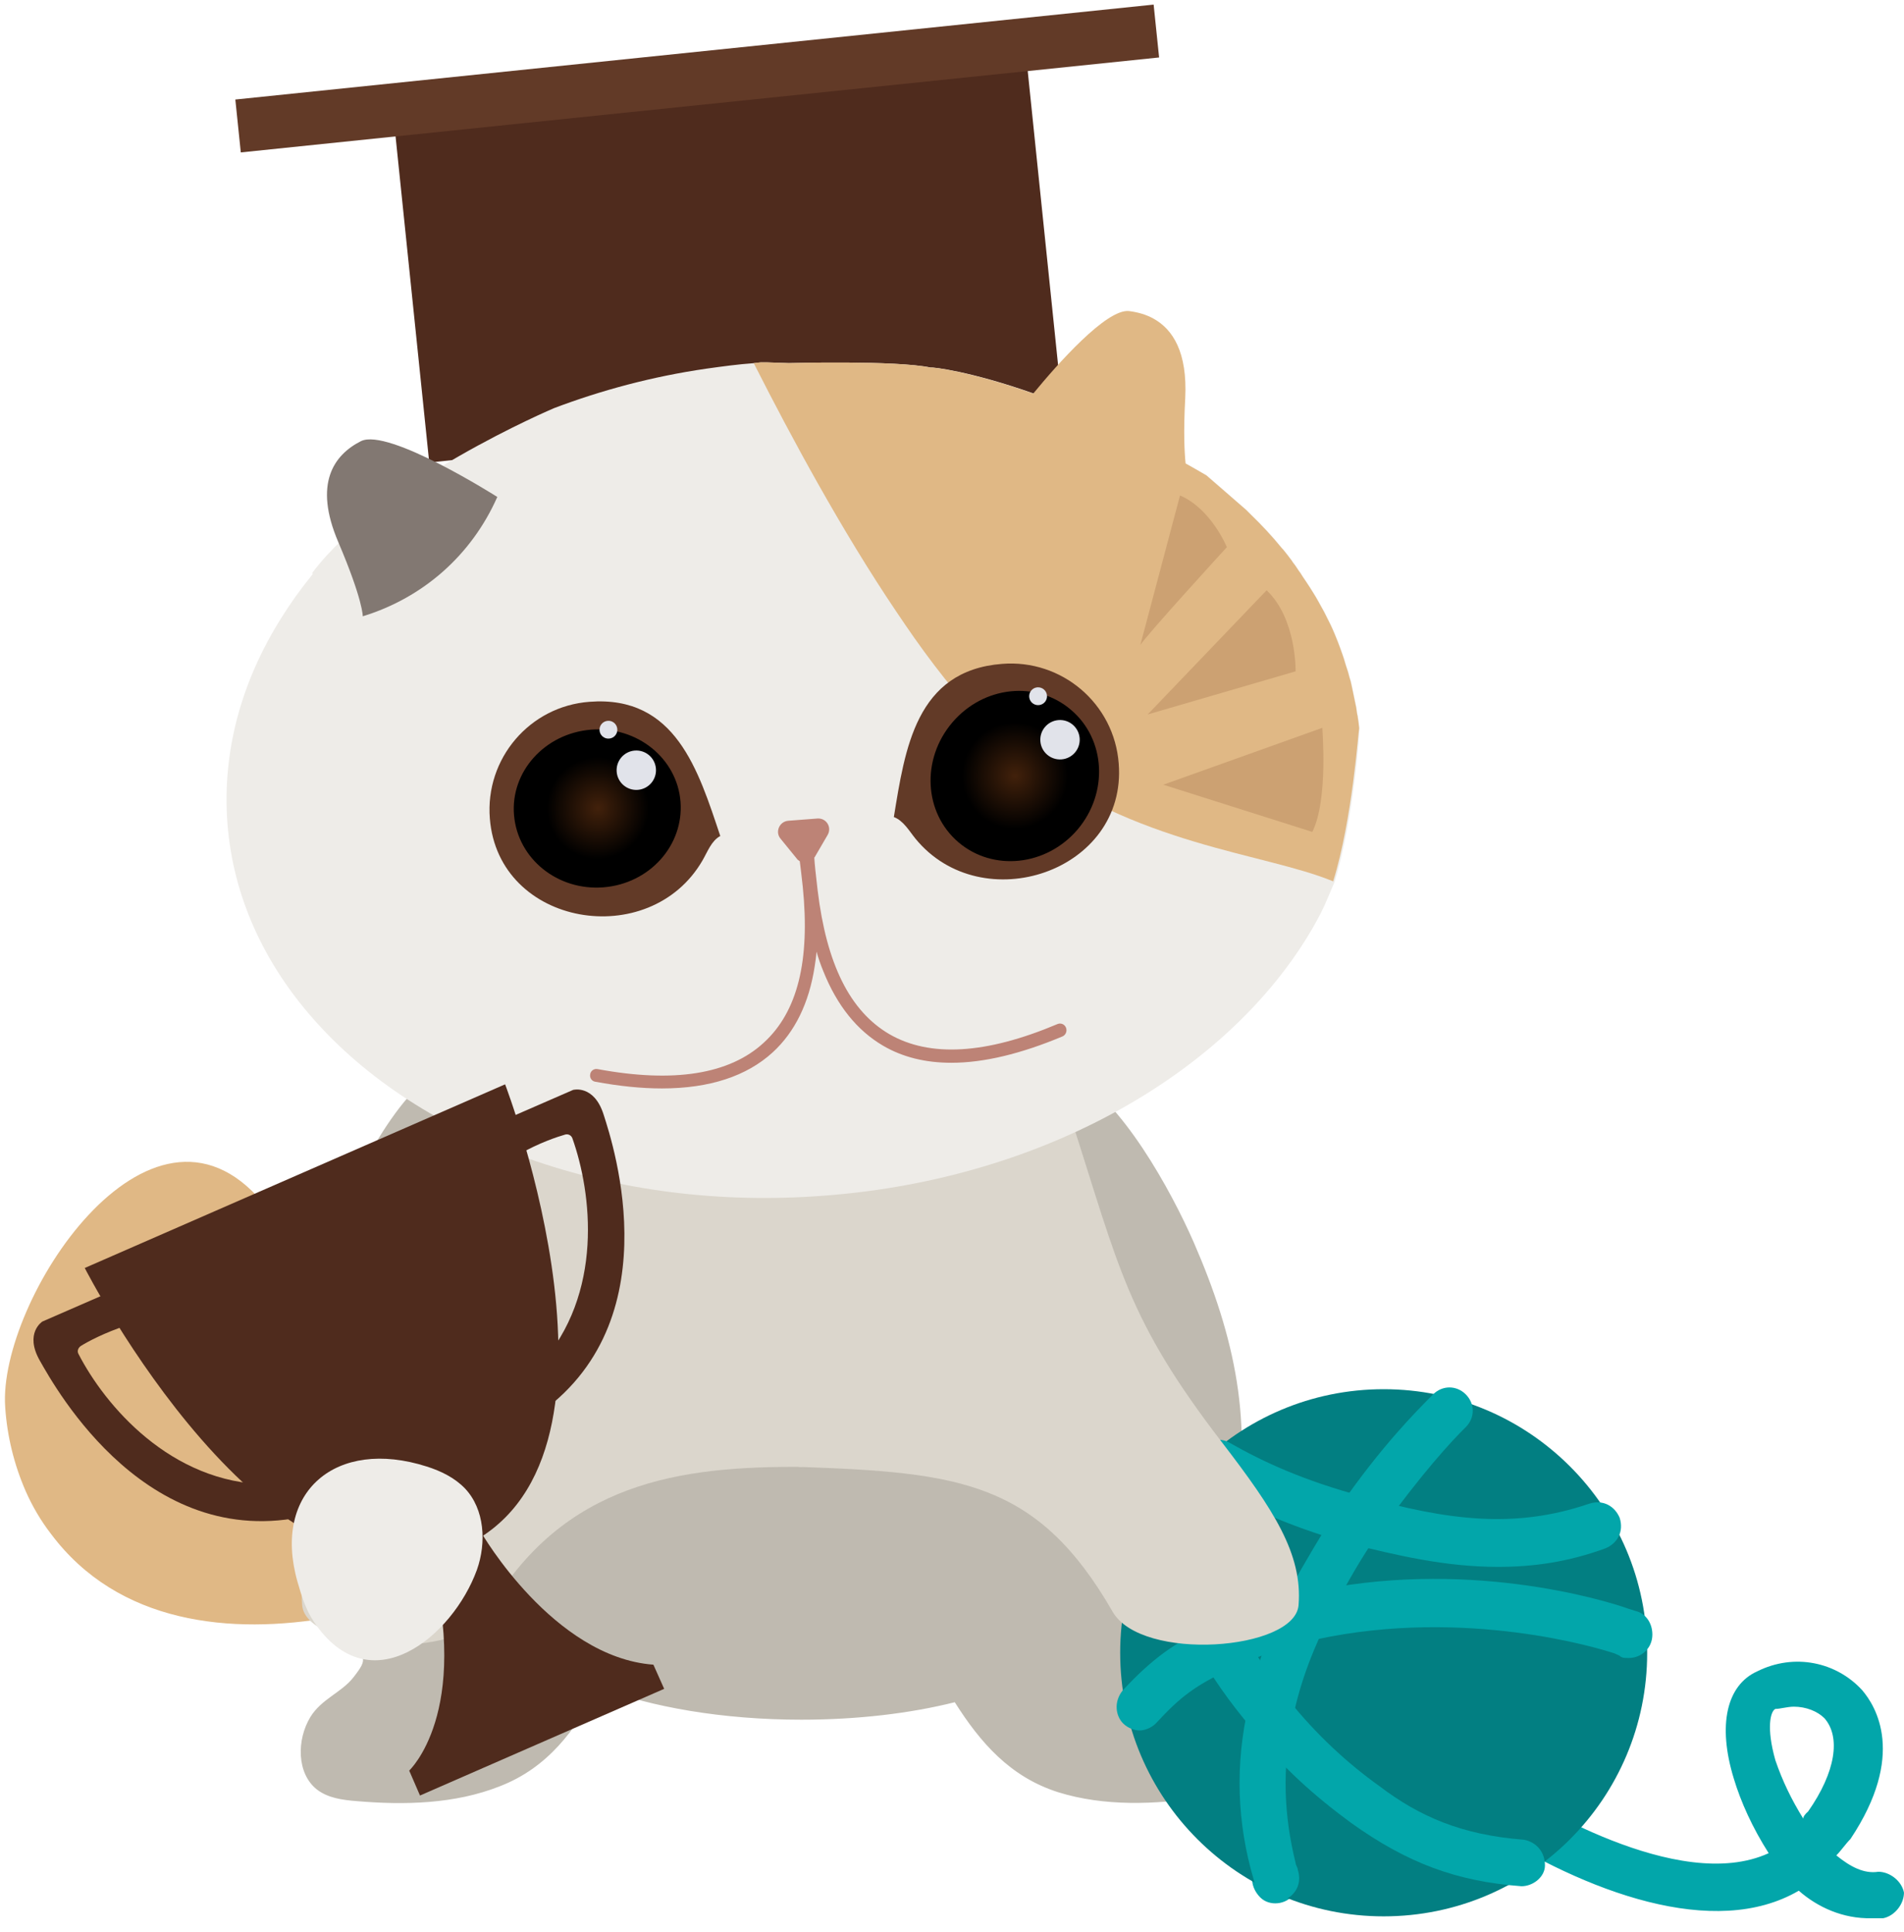 <svg width="70" height="71" viewBox="0 0 70 71" fill="none" xmlns="http://www.w3.org/2000/svg">
<path d="M0.943 54.802C0.519 53.832 0.26 52.78 0.191 51.714C-0.082 47.833 5.493 39.266 9.647 44.185C10.029 44.636 10.316 45.169 10.549 45.729C10.712 46.112 10.849 46.522 10.89 46.932C11.081 49.09 7.802 50.443 9.346 52.247C10.958 54.132 12.68 55.089 13.459 57.671C13.568 58.04 13.65 58.45 13.473 58.792C13.24 59.229 12.707 59.352 12.229 59.434C8.472 60.103 4.345 59.68 1.872 56.373C1.503 55.895 1.189 55.362 0.943 54.802Z" fill="#E0B885"/>
<path d="M45.692 62.85C45.241 62.208 44.489 62.03 44.011 61.497C43.369 60.787 43.601 60.855 44.025 60.021C44.681 58.751 45.063 57.494 45.35 56.1C46.102 52.342 45.405 49.145 43.888 45.661C43.068 43.789 41.224 40.4 39.338 39.444C37.193 38.364 36.004 42.218 35.54 43.57C34.829 45.647 34.337 47.806 33.968 49.965C33.886 50.416 33.832 50.853 33.845 51.318C33.859 52.247 33.367 51.468 33.23 52.397C33.19 52.711 32.233 52.834 32.206 53.148C30.99 52.957 30.921 51.072 29.541 51.072C27.246 51.072 28.476 51.249 26.74 51.741C26.658 51.072 25.674 50.853 25.538 50.211C25.333 49.295 25.032 47.464 24.991 46.535C24.964 46.071 24.24 46.986 24.13 46.535C23.611 44.404 24.991 44.732 24.13 42.709C23.57 41.398 18.214 38.091 16.151 39.321C14.334 40.4 12.721 43.912 12.038 45.825C10.754 49.405 10.275 52.643 11.287 56.346C11.669 57.726 12.134 58.956 12.871 60.172C13.363 60.978 13.582 60.896 12.995 61.647C12.557 62.208 11.819 62.44 11.409 63.109C10.904 63.943 10.904 65.186 11.655 65.774C12.065 66.088 12.598 66.156 13.104 66.197C14.866 66.348 16.725 66.307 18.378 65.651C20.141 64.968 21.152 63.588 21.999 62.003C23.925 62.74 26.563 63.205 29.459 63.205C31.536 63.205 33.463 62.973 35.102 62.563C36.045 64.052 37.138 65.309 38.901 65.87C40.609 66.402 42.467 66.32 44.203 66.061C44.708 65.979 45.241 65.883 45.624 65.542C46.348 64.899 46.252 63.642 45.692 62.85Z" fill="#BFBAB0"/>
<path d="M17.463 54.911L12.476 53.681C12.476 53.681 12.476 56.127 13.514 57.535L17.463 54.911Z" fill="#827872"/>
<path d="M16.807 49.828C16.424 49.077 13.979 45.674 13.979 45.674C13.979 45.674 15.113 43.693 15.29 43.228L16.807 49.828Z" fill="#827872"/>
<path d="M17.176 53.026L12.476 51.891C12.476 51.891 13.131 47.847 13.514 47.369L17.176 53.026Z" fill="#827872"/>
<path d="M66.132 69.49C63.044 71.294 58.33 69.573 54.477 67.086C51.471 65.118 47.535 69.573 47.535 69.654C47.276 69.996 46.675 70.078 46.333 69.737C45.992 69.395 45.91 68.876 46.251 68.534C46.429 68.356 51.143 62.877 55.419 65.706C56.185 66.129 61.678 69.641 65.025 68.111C64.424 67.168 64 66.225 63.741 65.364C63.139 63.397 63.481 61.934 64.602 61.429C65.968 60.746 67.512 61.087 68.455 62.112C68.974 62.713 70.081 64.517 68.031 67.591C67.853 67.769 67.689 68.015 67.512 68.192C68.031 68.616 68.537 68.876 69.056 68.794C69.48 68.794 69.917 69.135 69.999 69.559C69.999 69.982 69.657 70.42 69.234 70.502C69.056 70.502 68.974 70.502 68.81 70.502C67.758 70.529 66.815 70.092 66.132 69.49ZM65.271 62.809C65.093 62.891 64.93 63.492 65.271 64.695C65.531 65.46 65.872 66.157 66.296 66.84C66.296 66.758 66.378 66.662 66.474 66.58C67.498 65.118 67.676 63.834 67.075 63.151C66.815 62.891 66.391 62.727 65.954 62.727C65.708 62.727 65.449 62.809 65.271 62.809Z" fill="#02A6AA"/>
<path d="M50.87 70.433C45.528 70.433 41.183 66.102 41.183 60.746C41.183 55.403 45.514 51.058 50.87 51.058C56.213 51.058 60.558 55.389 60.558 60.746C60.558 66.102 56.226 70.433 50.87 70.433Z" fill="#027F82"/>
<path d="M46.935 69.928C47.017 69.928 47.112 69.928 47.194 69.846C47.618 69.668 47.877 69.245 47.714 68.725C47.714 68.643 47.632 68.548 47.632 68.466C47.208 66.758 47.112 64.954 47.55 63.069C47.809 61.784 48.315 60.5 49.011 59.133C49.531 58.191 50.036 57.248 50.719 56.305C52.264 54.16 53.37 52.957 53.889 52.452C54.231 52.11 54.231 51.591 53.889 51.249C53.548 50.908 53.029 50.908 52.687 51.249C52.086 51.851 50.801 53.135 49.258 55.362C48.574 56.387 47.973 57.425 47.454 58.355C46.689 59.816 46.169 61.265 45.91 62.645C45.391 64.872 45.486 67.017 46.087 69.067C46.169 69.409 46.347 69.586 46.511 69.668C46.593 69.832 46.757 69.928 46.935 69.928Z" fill="#02A6AA"/>
<path d="M55.939 69.326C56.362 69.326 56.8 68.985 56.8 68.561C56.8 68.042 56.458 67.7 56.035 67.618C53.725 67.441 52.181 66.758 50.719 65.651C49.517 64.79 48.41 63.765 47.372 62.481C46.688 61.62 46.087 60.677 45.486 59.652C44.461 57.849 44.024 56.824 43.682 55.963C43.505 55.54 42.999 55.28 42.562 55.444C42.139 55.622 41.879 56.127 42.043 56.564C42.384 57.507 42.808 58.628 43.928 60.5C44.53 61.62 45.213 62.563 45.992 63.492C47.112 64.954 48.397 66.061 49.681 67.004C51.73 68.466 53.534 69.149 55.939 69.326Z" fill="#02A6AA"/>
<path d="M55.078 57.589C56.363 57.589 57.647 57.412 59.027 56.906C59.451 56.728 59.711 56.305 59.547 55.786C59.369 55.362 58.945 55.102 58.426 55.266C55.68 56.209 53.193 55.867 50.118 55.007C47.891 54.406 46.429 53.722 45.227 53.039C44.803 52.779 44.284 52.957 44.025 53.381C43.765 53.804 43.943 54.324 44.366 54.583C45.651 55.266 47.194 56.045 49.599 56.728C51.307 57.152 53.111 57.589 55.078 57.589Z" fill="#02A6AA"/>
<path d="M41.278 62.126C42.398 60.923 43.163 60.418 44.366 59.816C45.486 59.215 46.675 58.792 48.055 58.532C53.794 57.248 58.945 58.792 59.888 59.133L60.148 59.215C60.489 59.297 60.749 59.639 60.749 60.076C60.749 60.595 60.325 60.937 59.888 60.937C59.71 60.937 59.628 60.937 59.546 60.855L59.369 60.773C58.849 60.595 53.889 59.065 48.397 60.254C47.194 60.513 46.087 60.937 45.145 61.374C43.942 61.975 43.437 62.317 42.494 63.342C42.316 63.519 42.07 63.601 41.893 63.601C41.715 63.601 41.469 63.519 41.291 63.342C41.018 63.068 40.936 62.549 41.278 62.126Z" fill="#02A6AA"/>
<path d="M44.926 53.012C41.428 48.462 41.155 46.617 39.365 41.07C38.081 37.093 33.148 37.585 29.363 37.626V53.913C35.28 54.118 38.149 54.446 40.909 59.242C41.975 61.087 47.604 60.663 47.741 58.996C47.891 57.111 46.826 55.485 44.926 53.012Z" fill="#DBD6CC"/>
<path d="M13.924 53.012C17.421 48.462 17.695 46.617 19.485 41.07C20.769 37.093 24.636 37.476 29.486 37.626V53.914C25.046 53.886 20.701 54.447 17.941 59.242C16.875 61.087 11.245 60.663 11.109 58.996C10.958 57.111 12.024 55.485 13.924 53.012Z" fill="#DBD6CC"/>
<path d="M37.674 1.549L14.433 3.951L15.781 16.999L39.022 14.597L37.674 1.549Z" fill="#4F2B1D"/>
<path d="M42.413 0.169L8.652 3.658L8.853 5.602L42.614 2.112L42.413 0.169Z" fill="#623A27"/>
<path d="M48.576 33.527C48.576 33.541 48.562 33.541 48.562 33.555C48.466 33.746 48.357 33.937 48.248 34.129C45.201 39.362 38.465 43.311 30.376 43.939C22.519 44.568 15.414 41.89 11.506 37.435C9.702 35.386 8.568 32.94 8.363 30.275C8.158 27.611 8.882 25.029 10.345 22.706C10.686 22.159 11.069 21.626 11.492 21.107C11.492 21.08 11.479 21.052 11.492 21.039C14.034 17.677 20.374 14.999 20.374 14.999C22.109 14.343 23.981 13.838 25.962 13.551C26.55 13.469 27.137 13.387 27.738 13.346C27.82 13.332 27.889 13.332 27.971 13.319H28.107H28.217L29.009 13.346C29.009 13.346 32.944 13.237 34.229 13.51C34.27 13.483 35.691 13.646 38.014 14.466C39.544 14.999 41.443 15.819 43.602 17.035C43.848 17.172 44.108 17.322 44.367 17.472C44.381 17.486 45.829 18.743 45.829 18.743C45.884 18.798 45.939 18.852 45.993 18.907C46.403 19.303 46.786 19.713 47.141 20.151C47.141 20.151 47.141 20.151 47.155 20.164C47.155 20.164 47.155 20.164 47.168 20.178C47.168 20.178 47.168 20.178 47.182 20.192C47.209 20.219 47.483 20.574 47.51 20.615C47.51 20.615 47.524 20.629 47.524 20.642C47.551 20.67 47.688 20.861 47.729 20.929C47.742 20.943 47.742 20.957 47.756 20.97C47.811 21.039 47.852 21.107 47.893 21.175C47.934 21.23 48.166 21.585 48.166 21.585C48.193 21.626 48.303 21.804 48.303 21.804C48.33 21.845 48.453 22.05 48.48 22.104L48.699 22.501C48.699 22.501 48.863 22.829 48.931 22.965C48.999 23.102 49.177 23.525 49.204 23.607C49.232 23.676 49.341 23.976 49.368 24.058L49.423 24.222C49.423 24.236 49.546 24.632 49.573 24.701C49.587 24.769 49.614 24.837 49.628 24.905C49.642 24.947 49.655 25.001 49.669 25.042C49.696 25.138 49.86 25.958 49.874 26.012C49.888 26.122 49.901 26.231 49.928 26.34C49.928 26.354 49.928 26.354 49.928 26.354C49.942 26.409 49.942 26.477 49.956 26.532C49.969 26.613 49.969 26.682 49.983 26.764C49.997 26.832 49.764 30.125 49.068 32.407C48.89 32.817 48.74 33.199 48.576 33.527Z" fill="#EEECE8"/>
<path d="M49.013 32.393C46.471 31.341 41.798 31.095 37.48 27.775C37.467 27.775 37.467 27.761 37.453 27.761C37.166 27.543 36.879 27.297 36.592 27.01C35.609 26.067 34.597 24.837 33.614 23.444C33.395 23.129 33.176 22.815 32.958 22.487C30.936 19.495 29.064 16.011 27.766 13.455C27.752 13.414 27.725 13.387 27.711 13.346C27.793 13.332 27.861 13.332 27.943 13.319H28.08H28.189L28.982 13.346C28.982 13.346 32.917 13.237 34.201 13.51C34.242 13.483 35.663 13.647 37.986 14.466C38.861 13.401 40.678 11.338 41.511 11.433C41.826 11.474 42.126 11.556 42.4 11.706C43.124 12.103 43.657 12.95 43.575 14.63C43.506 15.887 43.547 16.625 43.588 17.035C43.834 17.172 44.094 17.322 44.353 17.473C44.367 17.486 45.815 18.743 45.815 18.743C45.87 18.798 45.925 18.853 45.979 18.907C46.389 19.303 46.772 19.713 47.127 20.151C47.127 20.151 47.127 20.151 47.141 20.164C47.141 20.164 47.141 20.164 47.154 20.178C47.154 20.178 47.154 20.178 47.168 20.192C47.196 20.219 47.469 20.574 47.496 20.615C47.496 20.615 47.51 20.629 47.51 20.642C47.537 20.67 47.674 20.861 47.715 20.93C47.728 20.943 47.728 20.957 47.742 20.971C47.797 21.039 47.838 21.107 47.879 21.175C47.92 21.23 48.152 21.585 48.152 21.585C48.179 21.626 48.289 21.804 48.289 21.804C48.316 21.845 48.439 22.05 48.466 22.105L48.685 22.501C48.685 22.501 48.849 22.829 48.917 22.965C48.985 23.102 49.163 23.526 49.19 23.608C49.218 23.676 49.327 23.977 49.354 24.058L49.409 24.222C49.409 24.236 49.532 24.632 49.559 24.701C49.573 24.769 49.6 24.837 49.614 24.906C49.628 24.947 49.641 25.001 49.655 25.042C49.682 25.138 49.846 25.958 49.86 26.012C49.874 26.122 49.887 26.231 49.915 26.34C49.915 26.354 49.915 26.354 49.915 26.354C49.928 26.409 49.928 26.477 49.942 26.532C49.956 26.614 49.956 26.682 49.969 26.764C49.942 26.819 49.723 30.111 49.013 32.393Z" fill="#E0B885"/>
<path d="M48.247 30.576L42.768 28.841L48.616 26.75C48.602 26.737 48.848 29.374 48.247 30.576Z" fill="#CCA172"/>
<path d="M42.194 26.259L47.633 24.674C47.633 24.674 47.673 22.747 46.567 21.695L42.194 26.259Z" fill="#CCA172"/>
<path d="M41.921 23.717C42.03 23.471 45.105 20.11 45.105 20.11C45.105 20.11 44.531 18.702 43.383 18.21L41.921 23.717Z" fill="#CCA172"/>
<path d="M13.337 22.651C13.337 22.651 13.35 22.064 12.435 19.918C11.519 17.773 12.271 16.721 13.268 16.215C14.266 15.71 18.283 18.265 18.283 18.265C17.34 20.396 15.564 21.968 13.337 22.651Z" fill="#827872"/>
<path d="M41.129 28.062C41.443 32.038 36.101 33.814 33.655 30.822C33.422 30.535 33.218 30.166 32.862 30.029C33.272 27.529 33.669 24.646 36.839 24.4C39.038 24.222 40.965 25.862 41.129 28.062Z" fill="#623A27"/>
<path d="M39.38 26.094C40.65 27.174 40.76 29.141 39.612 30.494C38.464 31.833 36.51 32.038 35.239 30.958C33.969 29.879 33.859 27.911 35.007 26.559C36.155 25.206 38.109 25.001 39.38 26.094Z" fill="url(#paint0_radial)"/>
<path d="M38.191 25.916C38.372 25.902 38.507 25.744 38.492 25.563C38.478 25.383 38.32 25.248 38.139 25.262C37.959 25.276 37.824 25.434 37.838 25.615C37.853 25.796 38.011 25.93 38.191 25.916Z" fill="#E1E3EA"/>
<path d="M39.028 27.91C39.427 27.878 39.724 27.529 39.693 27.131C39.661 26.732 39.312 26.434 38.913 26.466C38.515 26.498 38.217 26.846 38.249 27.245C38.28 27.644 38.629 27.941 39.028 27.91Z" fill="#E1E3EA"/>
<path d="M18.009 30.084C18.323 34.06 23.885 34.976 25.825 31.628C26.016 31.3 26.153 30.904 26.481 30.726C25.675 28.321 24.841 25.548 21.671 25.794C19.471 25.957 17.832 27.884 18.009 30.084Z" fill="#623A27"/>
<path d="M25.019 29.469C25.142 31.068 23.885 32.475 22.191 32.612C20.496 32.748 19.034 31.56 18.898 29.961C18.761 28.362 20.032 26.955 21.726 26.818C23.421 26.682 24.896 27.87 25.019 29.469Z" fill="url(#paint1_radial)"/>
<path d="M23.451 29.03C23.849 28.998 24.147 28.65 24.115 28.251C24.084 27.852 23.735 27.555 23.336 27.586C22.938 27.618 22.64 27.967 22.672 28.366C22.703 28.764 23.052 29.062 23.451 29.03Z" fill="#E1E3EA"/>
<path d="M22.394 27.146C22.575 27.132 22.71 26.974 22.695 26.794C22.681 26.613 22.523 26.478 22.343 26.493C22.162 26.507 22.027 26.665 22.042 26.846C22.056 27.026 22.214 27.161 22.394 27.146Z" fill="#E1E3EA"/>
<path d="M39.188 37.763C39.133 37.64 38.996 37.586 38.873 37.64C36.25 38.747 34.187 38.87 32.697 38.009C31.249 37.162 30.388 35.44 30.06 32.721C29.992 32.147 29.951 31.765 29.937 31.519L29.951 31.505L30.429 30.685C30.593 30.398 30.375 30.057 30.047 30.084L28.981 30.166C28.653 30.193 28.489 30.576 28.694 30.822L29.295 31.56C29.322 31.601 29.363 31.628 29.404 31.655C29.432 31.888 29.473 32.202 29.514 32.598C29.787 35.317 29.322 37.189 28.079 38.323C26.822 39.485 24.772 39.813 21.971 39.293C21.835 39.266 21.712 39.362 21.698 39.485C21.671 39.621 21.766 39.744 21.889 39.758C22.777 39.922 23.584 40.004 24.335 40.004C26.084 40.004 27.451 39.553 28.407 38.679C29.227 37.927 29.746 36.861 29.951 35.522C29.978 35.345 30.006 35.167 30.019 34.976C30.088 35.222 30.17 35.454 30.265 35.686C30.771 36.957 31.509 37.872 32.465 38.433C33.189 38.856 34.023 39.061 34.979 39.061C36.168 39.061 37.534 38.733 39.065 38.091C39.188 38.036 39.242 37.886 39.188 37.763Z" fill="#BD8376"/>
<path d="M15.81 57.152L17.696 56.332C17.696 56.332 20.333 60.909 24.022 61.183L24.418 62.071L15.441 65.992L15.045 65.077C15.031 65.077 17.34 62.986 15.81 57.152Z" fill="#4F2B1D"/>
<path d="M18.528 41.165L21.07 40.058C21.07 40.058 21.835 39.853 22.19 40.96C22.546 42.067 24.786 48.858 19.43 52.219C19.43 52.219 19.676 51.058 19.826 50.197C22.218 47.546 21.753 43.83 21.043 41.835C21.002 41.725 20.892 41.671 20.783 41.698C20.496 41.78 19.826 41.999 19.061 42.436L18.528 41.165Z" fill="#4F2B1D"/>
<path d="M4.1 47.464L1.559 48.571C1.559 48.571 0.889 48.995 1.463 50.006C2.037 51.017 5.494 57.275 11.601 55.635C11.601 55.635 10.577 55.02 9.839 54.556C6.273 54.515 3.854 51.645 2.884 49.76C2.829 49.664 2.87 49.541 2.966 49.473C3.226 49.309 3.84 48.981 4.674 48.708L4.1 47.464Z" fill="#4F2B1D"/>
<path d="M3.116 46.603L18.57 39.853C18.57 39.853 23.926 53.832 16.93 56.892C9.921 59.939 3.116 46.603 3.116 46.603Z" fill="#4F2B1D"/>
<path d="M11.534 59.598C11.234 59.147 11.083 58.641 10.933 58.122C10.004 54.829 12.354 52.834 15.688 53.9C16.207 54.064 16.713 54.31 17.095 54.706C17.82 55.471 17.888 56.701 17.533 57.699C16.645 60.144 13.598 62.686 11.534 59.598Z" fill="#EEECE8"/>
<defs>
<radialGradient id="paint0_radial" cx="0" cy="0" r="1" gradientUnits="userSpaceOnUse" gradientTransform="translate(37.311 28.511) rotate(22.968) scale(3.113)">
<stop stop-color="#42210B"/>
<stop offset="0.627"/>
</radialGradient>
<radialGradient id="paint1_radial" cx="0" cy="0" r="1" gradientUnits="userSpaceOnUse" gradientTransform="translate(21.971 29.701) rotate(22.968) scale(2.99)">
<stop stop-color="#42210B"/>
<stop offset="0.627"/>
</radialGradient>
</defs>
</svg>
